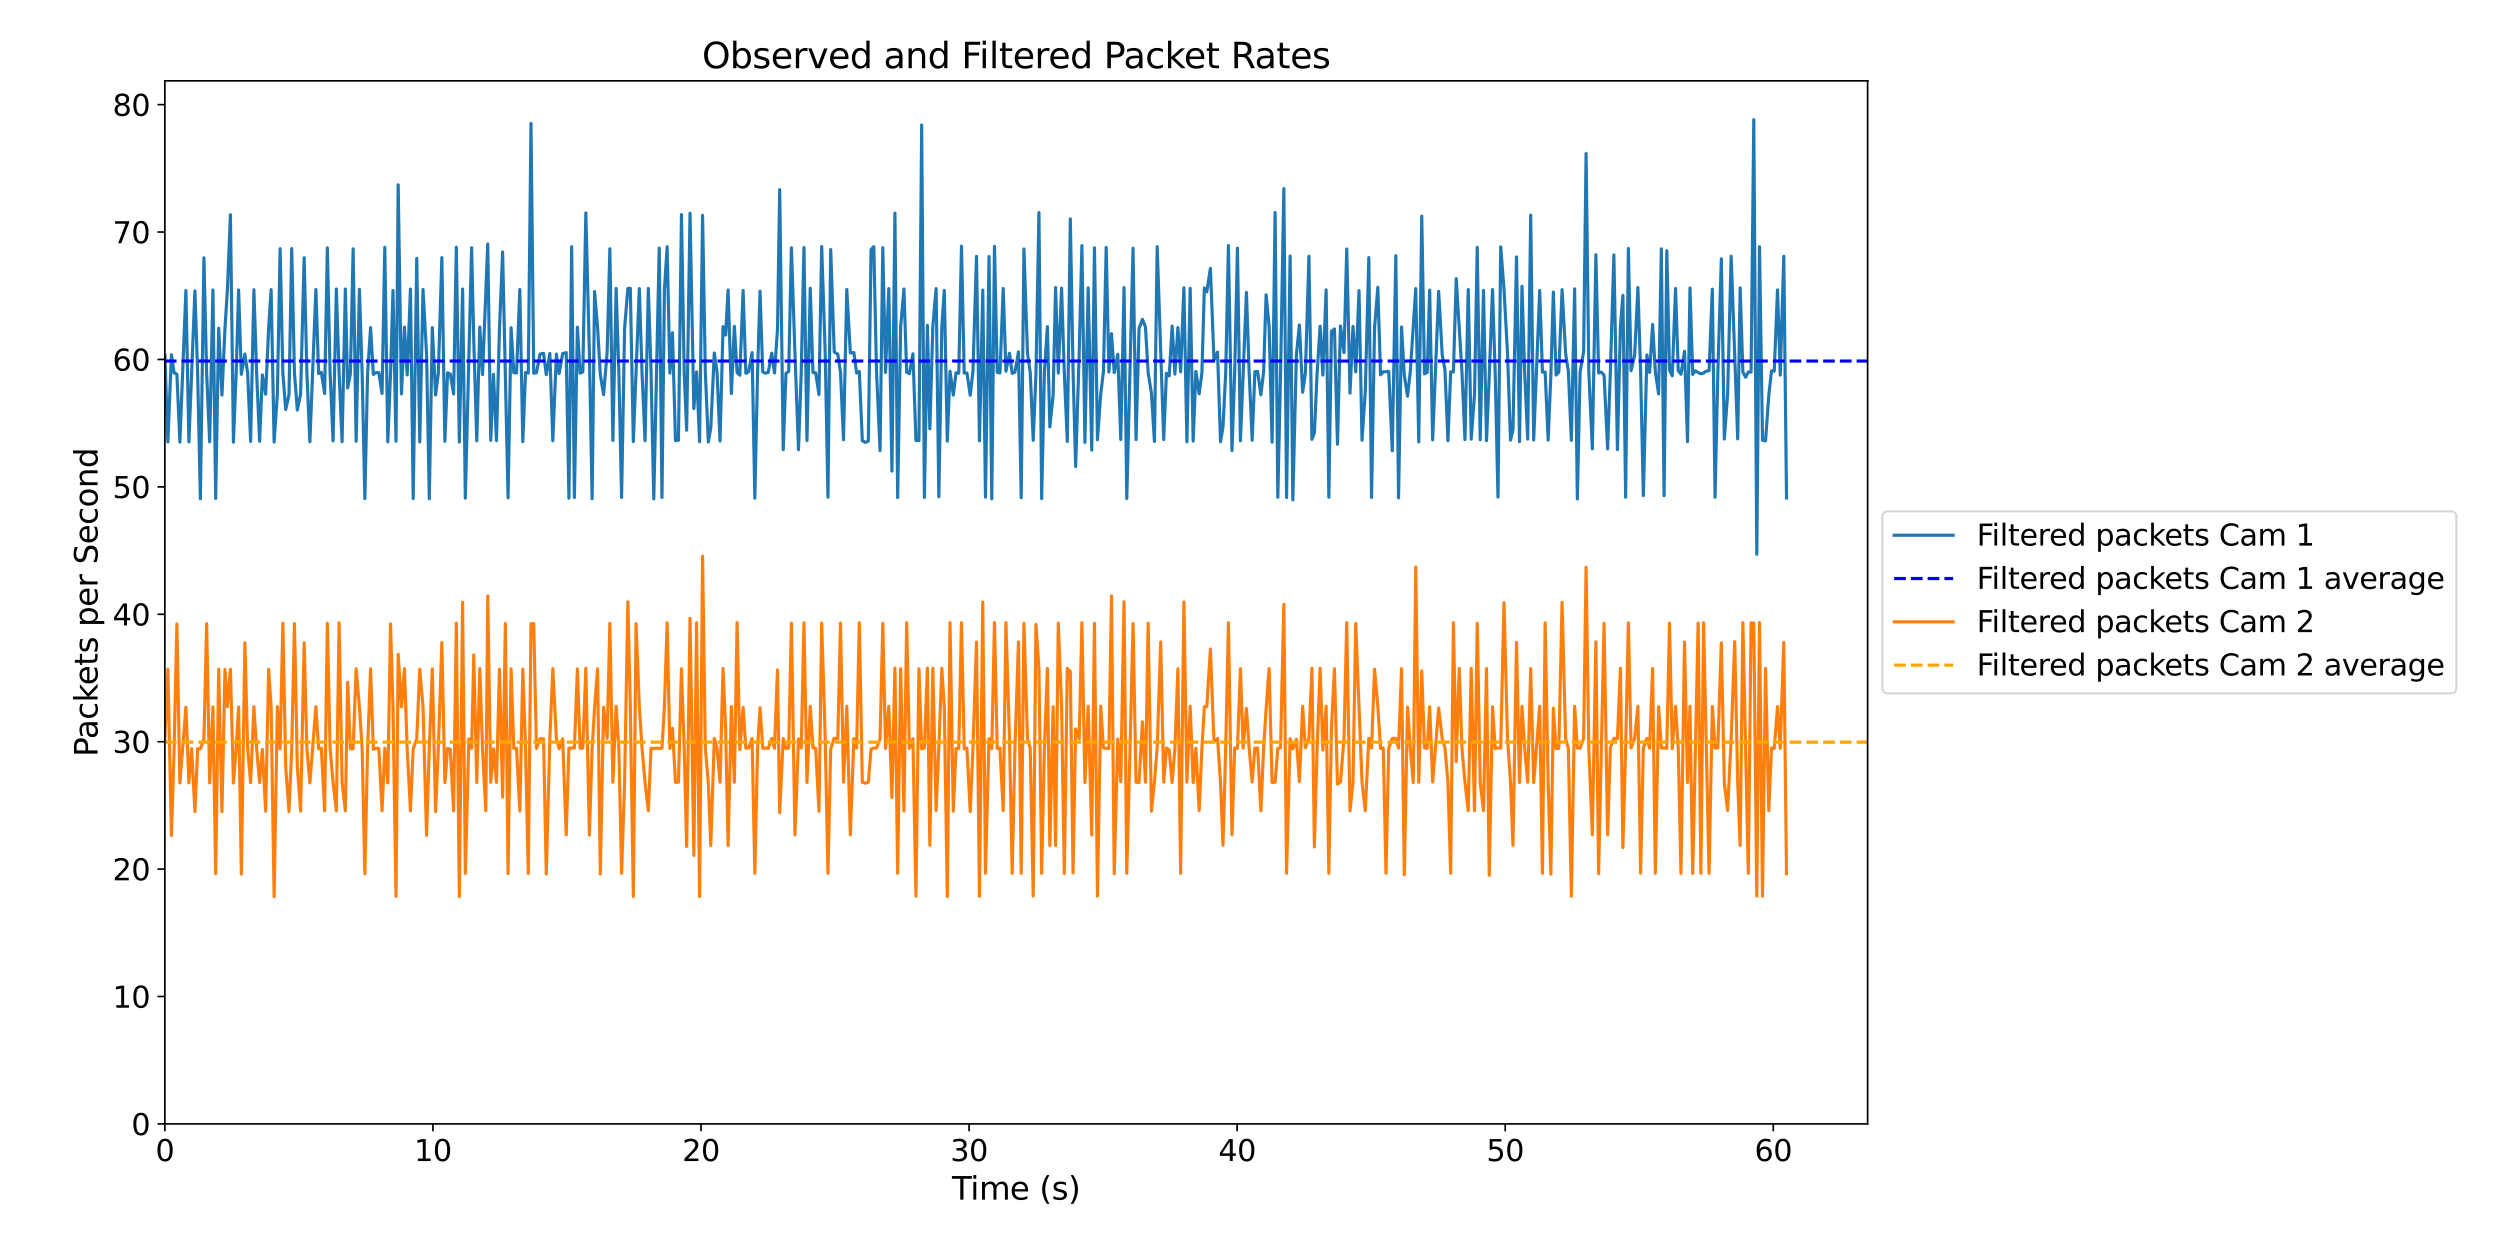 <?xml version="1.0" encoding="utf-8" standalone="no"?>
<!DOCTYPE svg PUBLIC "-//W3C//DTD SVG 1.1//EN"
  "http://www.w3.org/Graphics/SVG/1.1/DTD/svg11.dtd">
<svg xmlns:xlink="http://www.w3.org/1999/xlink" width="1186.56pt" height="588.24pt" viewBox="0 0 1186.56 588.24" xmlns="http://www.w3.org/2000/svg" version="1.1">
 <defs>
  <style type="text/css">*{stroke-linejoin: round; stroke-linecap: butt}</style>
 </defs>
 <g id="figure_1">
  <g id="patch_1">
   <path d="M 0 588.24 
L 1186.56 588.24 
L 1186.56 0 
L 0 0 
z
" style="fill: #ffffff"/>
  </g>
  <g id="axes_1">
   <g id="patch_2">
    <path d="M 78.247 533.436 
L 886.41 533.436 
L 886.41 38.366 
L 78.247 38.366 
z
" style="fill: #ffffff"/>
   </g>
   <g id="matplotlib.axis_1">
    <g id="xtick_1">
     <g id="line2d_1">
      <defs>
       <path id="mafca19ccbc" d="M 0 0 
L 0 3.5 
" style="stroke: #000000; stroke-width: 0.8"/>
      </defs>
      <g>
       <use xlink:href="#mafca19ccbc" x="78.247" y="533.436" style="stroke: #000000; stroke-width: 0.8"/>
      </g>
     </g>
     <g id="text_1">
      <!-- 0 -->
      <g transform="translate(73.793 551.073) scale(0.14 -0.14)">
       <defs>
        <path id="DejaVuSans-30" d="M 2034 4250 
Q 1547 4250 1301 3770 
Q 1056 3291 1056 2328 
Q 1056 1369 1301 889 
Q 1547 409 2034 409 
Q 2525 409 2770 889 
Q 3016 1369 3016 2328 
Q 3016 3291 2770 3770 
Q 2525 4250 2034 4250 
z
M 2034 4750 
Q 2819 4750 3233 4129 
Q 3647 3509 3647 2328 
Q 3647 1150 3233 529 
Q 2819 -91 2034 -91 
Q 1250 -91 836 529 
Q 422 1150 422 2328 
Q 422 3509 836 4129 
Q 1250 4750 2034 4750 
z
" transform="scale(0.016)"/>
       </defs>
       <use xlink:href="#DejaVuSans-30"/>
      </g>
     </g>
    </g>
    <g id="xtick_2">
     <g id="line2d_2">
      <g>
       <use xlink:href="#mafca19ccbc" x="205.479" y="533.436" style="stroke: #000000; stroke-width: 0.8"/>
      </g>
     </g>
     <g id="text_2">
      <!-- 10 -->
      <g transform="translate(196.572 551.073) scale(0.14 -0.14)">
       <defs>
        <path id="DejaVuSans-31" d="M 794 531 
L 1825 531 
L 1825 4091 
L 703 3866 
L 703 4441 
L 1819 4666 
L 2450 4666 
L 2450 531 
L 3481 531 
L 3481 0 
L 794 0 
L 794 531 
z
" transform="scale(0.016)"/>
       </defs>
       <use xlink:href="#DejaVuSans-31"/>
       <use xlink:href="#DejaVuSans-30" x="63.623"/>
      </g>
     </g>
    </g>
    <g id="xtick_3">
     <g id="line2d_3">
      <g>
       <use xlink:href="#mafca19ccbc" x="332.712" y="533.436" style="stroke: #000000; stroke-width: 0.8"/>
      </g>
     </g>
     <g id="text_3">
      <!-- 20 -->
      <g transform="translate(323.804 551.073) scale(0.14 -0.14)">
       <defs>
        <path id="DejaVuSans-32" d="M 1228 531 
L 3431 531 
L 3431 0 
L 469 0 
L 469 531 
Q 828 903 1448 1529 
Q 2069 2156 2228 2338 
Q 2531 2678 2651 2914 
Q 2772 3150 2772 3378 
Q 2772 3750 2511 3984 
Q 2250 4219 1831 4219 
Q 1534 4219 1204 4116 
Q 875 4013 500 3803 
L 500 4441 
Q 881 4594 1212 4672 
Q 1544 4750 1819 4750 
Q 2544 4750 2975 4387 
Q 3406 4025 3406 3419 
Q 3406 3131 3298 2873 
Q 3191 2616 2906 2266 
Q 2828 2175 2409 1742 
Q 1991 1309 1228 531 
z
" transform="scale(0.016)"/>
       </defs>
       <use xlink:href="#DejaVuSans-32"/>
       <use xlink:href="#DejaVuSans-30" x="63.623"/>
      </g>
     </g>
    </g>
    <g id="xtick_4">
     <g id="line2d_4">
      <g>
       <use xlink:href="#mafca19ccbc" x="459.944" y="533.436" style="stroke: #000000; stroke-width: 0.8"/>
      </g>
     </g>
     <g id="text_4">
      <!-- 30 -->
      <g transform="translate(451.036 551.073) scale(0.14 -0.14)">
       <defs>
        <path id="DejaVuSans-33" d="M 2597 2516 
Q 3050 2419 3304 2112 
Q 3559 1806 3559 1356 
Q 3559 666 3084 287 
Q 2609 -91 1734 -91 
Q 1441 -91 1130 -33 
Q 819 25 488 141 
L 488 750 
Q 750 597 1062 519 
Q 1375 441 1716 441 
Q 2309 441 2620 675 
Q 2931 909 2931 1356 
Q 2931 1769 2642 2001 
Q 2353 2234 1838 2234 
L 1294 2234 
L 1294 2753 
L 1863 2753 
Q 2328 2753 2575 2939 
Q 2822 3125 2822 3475 
Q 2822 3834 2567 4026 
Q 2313 4219 1838 4219 
Q 1578 4219 1281 4162 
Q 984 4106 628 3988 
L 628 4550 
Q 988 4650 1302 4700 
Q 1616 4750 1894 4750 
Q 2613 4750 3031 4423 
Q 3450 4097 3450 3541 
Q 3450 3153 3228 2886 
Q 3006 2619 2597 2516 
z
" transform="scale(0.016)"/>
       </defs>
       <use xlink:href="#DejaVuSans-33"/>
       <use xlink:href="#DejaVuSans-30" x="63.623"/>
      </g>
     </g>
    </g>
    <g id="xtick_5">
     <g id="line2d_5">
      <g>
       <use xlink:href="#mafca19ccbc" x="587.176" y="533.436" style="stroke: #000000; stroke-width: 0.8"/>
      </g>
     </g>
     <g id="text_5">
      <!-- 40 -->
      <g transform="translate(578.269 551.073) scale(0.14 -0.14)">
       <defs>
        <path id="DejaVuSans-34" d="M 2419 4116 
L 825 1625 
L 2419 1625 
L 2419 4116 
z
M 2253 4666 
L 3047 4666 
L 3047 1625 
L 3713 1625 
L 3713 1100 
L 3047 1100 
L 3047 0 
L 2419 0 
L 2419 1100 
L 313 1100 
L 313 1709 
L 2253 4666 
z
" transform="scale(0.016)"/>
       </defs>
       <use xlink:href="#DejaVuSans-34"/>
       <use xlink:href="#DejaVuSans-30" x="63.623"/>
      </g>
     </g>
    </g>
    <g id="xtick_6">
     <g id="line2d_6">
      <g>
       <use xlink:href="#mafca19ccbc" x="714.408" y="533.436" style="stroke: #000000; stroke-width: 0.8"/>
      </g>
     </g>
     <g id="text_6">
      <!-- 50 -->
      <g transform="translate(705.501 551.073) scale(0.14 -0.14)">
       <defs>
        <path id="DejaVuSans-35" d="M 691 4666 
L 3169 4666 
L 3169 4134 
L 1269 4134 
L 1269 2991 
Q 1406 3038 1543 3061 
Q 1681 3084 1819 3084 
Q 2600 3084 3056 2656 
Q 3513 2228 3513 1497 
Q 3513 744 3044 326 
Q 2575 -91 1722 -91 
Q 1428 -91 1123 -41 
Q 819 9 494 109 
L 494 744 
Q 775 591 1075 516 
Q 1375 441 1709 441 
Q 2250 441 2565 725 
Q 2881 1009 2881 1497 
Q 2881 1984 2565 2268 
Q 2250 2553 1709 2553 
Q 1456 2553 1204 2497 
Q 953 2441 691 2322 
L 691 4666 
z
" transform="scale(0.016)"/>
       </defs>
       <use xlink:href="#DejaVuSans-35"/>
       <use xlink:href="#DejaVuSans-30" x="63.623"/>
      </g>
     </g>
    </g>
    <g id="xtick_7">
     <g id="line2d_7">
      <g>
       <use xlink:href="#mafca19ccbc" x="841.641" y="533.436" style="stroke: #000000; stroke-width: 0.8"/>
      </g>
     </g>
     <g id="text_7">
      <!-- 60 -->
      <g transform="translate(832.733 551.073) scale(0.14 -0.14)">
       <defs>
        <path id="DejaVuSans-36" d="M 2113 2584 
Q 1688 2584 1439 2293 
Q 1191 2003 1191 1497 
Q 1191 994 1439 701 
Q 1688 409 2113 409 
Q 2538 409 2786 701 
Q 3034 994 3034 1497 
Q 3034 2003 2786 2293 
Q 2538 2584 2113 2584 
z
M 3366 4563 
L 3366 3988 
Q 3128 4100 2886 4159 
Q 2644 4219 2406 4219 
Q 1781 4219 1451 3797 
Q 1122 3375 1075 2522 
Q 1259 2794 1537 2939 
Q 1816 3084 2150 3084 
Q 2853 3084 3261 2657 
Q 3669 2231 3669 1497 
Q 3669 778 3244 343 
Q 2819 -91 2113 -91 
Q 1303 -91 875 529 
Q 447 1150 447 2328 
Q 447 3434 972 4092 
Q 1497 4750 2381 4750 
Q 2619 4750 2861 4703 
Q 3103 4656 3366 4563 
z
" transform="scale(0.016)"/>
       </defs>
       <use xlink:href="#DejaVuSans-36"/>
       <use xlink:href="#DejaVuSans-30" x="63.623"/>
      </g>
     </g>
    </g>
    <g id="text_8">
     <!-- Time (s) -->
     <g transform="translate(451.835 569.383) scale(0.15 -0.15)">
      <defs>
       <path id="DejaVuSans-54" d="M -19 4666 
L 3928 4666 
L 3928 4134 
L 2272 4134 
L 2272 0 
L 1638 0 
L 1638 4134 
L -19 4134 
L -19 4666 
z
" transform="scale(0.016)"/>
       <path id="DejaVuSans-69" d="M 603 3500 
L 1178 3500 
L 1178 0 
L 603 0 
L 603 3500 
z
M 603 4863 
L 1178 4863 
L 1178 4134 
L 603 4134 
L 603 4863 
z
" transform="scale(0.016)"/>
       <path id="DejaVuSans-6d" d="M 3328 2828 
Q 3544 3216 3844 3400 
Q 4144 3584 4550 3584 
Q 5097 3584 5394 3201 
Q 5691 2819 5691 2113 
L 5691 0 
L 5113 0 
L 5113 2094 
Q 5113 2597 4934 2840 
Q 4756 3084 4391 3084 
Q 3944 3084 3684 2787 
Q 3425 2491 3425 1978 
L 3425 0 
L 2847 0 
L 2847 2094 
Q 2847 2600 2669 2842 
Q 2491 3084 2119 3084 
Q 1678 3084 1418 2786 
Q 1159 2488 1159 1978 
L 1159 0 
L 581 0 
L 581 3500 
L 1159 3500 
L 1159 2956 
Q 1356 3278 1631 3431 
Q 1906 3584 2284 3584 
Q 2666 3584 2933 3390 
Q 3200 3197 3328 2828 
z
" transform="scale(0.016)"/>
       <path id="DejaVuSans-65" d="M 3597 1894 
L 3597 1613 
L 953 1613 
Q 991 1019 1311 708 
Q 1631 397 2203 397 
Q 2534 397 2845 478 
Q 3156 559 3463 722 
L 3463 178 
Q 3153 47 2828 -22 
Q 2503 -91 2169 -91 
Q 1331 -91 842 396 
Q 353 884 353 1716 
Q 353 2575 817 3079 
Q 1281 3584 2069 3584 
Q 2775 3584 3186 3129 
Q 3597 2675 3597 1894 
z
M 3022 2063 
Q 3016 2534 2758 2815 
Q 2500 3097 2075 3097 
Q 1594 3097 1305 2825 
Q 1016 2553 972 2059 
L 3022 2063 
z
" transform="scale(0.016)"/>
       <path id="DejaVuSans-20" transform="scale(0.016)"/>
       <path id="DejaVuSans-28" d="M 1984 4856 
Q 1566 4138 1362 3434 
Q 1159 2731 1159 2009 
Q 1159 1288 1364 580 
Q 1569 -128 1984 -844 
L 1484 -844 
Q 1016 -109 783 600 
Q 550 1309 550 2009 
Q 550 2706 781 3412 
Q 1013 4119 1484 4856 
L 1984 4856 
z
" transform="scale(0.016)"/>
       <path id="DejaVuSans-73" d="M 2834 3397 
L 2834 2853 
Q 2591 2978 2328 3040 
Q 2066 3103 1784 3103 
Q 1356 3103 1142 2972 
Q 928 2841 928 2578 
Q 928 2378 1081 2264 
Q 1234 2150 1697 2047 
L 1894 2003 
Q 2506 1872 2764 1633 
Q 3022 1394 3022 966 
Q 3022 478 2636 193 
Q 2250 -91 1575 -91 
Q 1294 -91 989 -36 
Q 684 19 347 128 
L 347 722 
Q 666 556 975 473 
Q 1284 391 1588 391 
Q 1994 391 2212 530 
Q 2431 669 2431 922 
Q 2431 1156 2273 1281 
Q 2116 1406 1581 1522 
L 1381 1569 
Q 847 1681 609 1914 
Q 372 2147 372 2553 
Q 372 3047 722 3315 
Q 1072 3584 1716 3584 
Q 2034 3584 2315 3537 
Q 2597 3491 2834 3397 
z
" transform="scale(0.016)"/>
       <path id="DejaVuSans-29" d="M 513 4856 
L 1013 4856 
Q 1481 4119 1714 3412 
Q 1947 2706 1947 2009 
Q 1947 1309 1714 600 
Q 1481 -109 1013 -844 
L 513 -844 
Q 928 -128 1133 580 
Q 1338 1288 1338 2009 
Q 1338 2731 1133 3434 
Q 928 4138 513 4856 
z
" transform="scale(0.016)"/>
      </defs>
      <use xlink:href="#DejaVuSans-54"/>
      <use xlink:href="#DejaVuSans-69" x="57.959"/>
      <use xlink:href="#DejaVuSans-6d" x="85.742"/>
      <use xlink:href="#DejaVuSans-65" x="183.154"/>
      <use xlink:href="#DejaVuSans-20" x="244.678"/>
      <use xlink:href="#DejaVuSans-28" x="276.465"/>
      <use xlink:href="#DejaVuSans-73" x="315.479"/>
      <use xlink:href="#DejaVuSans-29" x="367.578"/>
     </g>
    </g>
   </g>
   <g id="matplotlib.axis_2">
    <g id="ytick_1">
     <g id="line2d_8">
      <defs>
       <path id="md6368b6ed3" d="M 0 0 
L -3.5 0 
" style="stroke: #000000; stroke-width: 0.8"/>
      </defs>
      <g>
       <use xlink:href="#md6368b6ed3" x="78.247" y="533.436" style="stroke: #000000; stroke-width: 0.8"/>
      </g>
     </g>
     <g id="text_9">
      <!-- 0 -->
      <g transform="translate(62.34 538.755) scale(0.14 -0.14)">
       <use xlink:href="#DejaVuSans-30"/>
      </g>
     </g>
    </g>
    <g id="ytick_2">
     <g id="line2d_9">
      <g>
       <use xlink:href="#md6368b6ed3" x="78.247" y="472.964" style="stroke: #000000; stroke-width: 0.8"/>
      </g>
     </g>
     <g id="text_10">
      <!-- 10 -->
      <g transform="translate(53.432 478.283) scale(0.14 -0.14)">
       <use xlink:href="#DejaVuSans-31"/>
       <use xlink:href="#DejaVuSans-30" x="63.623"/>
      </g>
     </g>
    </g>
    <g id="ytick_3">
     <g id="line2d_10">
      <g>
       <use xlink:href="#md6368b6ed3" x="78.247" y="412.493" style="stroke: #000000; stroke-width: 0.8"/>
      </g>
     </g>
     <g id="text_11">
      <!-- 20 -->
      <g transform="translate(53.432 417.812) scale(0.14 -0.14)">
       <use xlink:href="#DejaVuSans-32"/>
       <use xlink:href="#DejaVuSans-30" x="63.623"/>
      </g>
     </g>
    </g>
    <g id="ytick_4">
     <g id="line2d_11">
      <g>
       <use xlink:href="#md6368b6ed3" x="78.247" y="352.021" style="stroke: #000000; stroke-width: 0.8"/>
      </g>
     </g>
     <g id="text_12">
      <!-- 30 -->
      <g transform="translate(53.432 357.34) scale(0.14 -0.14)">
       <use xlink:href="#DejaVuSans-33"/>
       <use xlink:href="#DejaVuSans-30" x="63.623"/>
      </g>
     </g>
    </g>
    <g id="ytick_5">
     <g id="line2d_12">
      <g>
       <use xlink:href="#md6368b6ed3" x="78.247" y="291.55" style="stroke: #000000; stroke-width: 0.8"/>
      </g>
     </g>
     <g id="text_13">
      <!-- 40 -->
      <g transform="translate(53.432 296.869) scale(0.14 -0.14)">
       <use xlink:href="#DejaVuSans-34"/>
       <use xlink:href="#DejaVuSans-30" x="63.623"/>
      </g>
     </g>
    </g>
    <g id="ytick_6">
     <g id="line2d_13">
      <g>
       <use xlink:href="#md6368b6ed3" x="78.247" y="231.078" style="stroke: #000000; stroke-width: 0.8"/>
      </g>
     </g>
     <g id="text_14">
      <!-- 50 -->
      <g transform="translate(53.432 236.397) scale(0.14 -0.14)">
       <use xlink:href="#DejaVuSans-35"/>
       <use xlink:href="#DejaVuSans-30" x="63.623"/>
      </g>
     </g>
    </g>
    <g id="ytick_7">
     <g id="line2d_14">
      <g>
       <use xlink:href="#md6368b6ed3" x="78.247" y="170.607" style="stroke: #000000; stroke-width: 0.8"/>
      </g>
     </g>
     <g id="text_15">
      <!-- 60 -->
      <g transform="translate(53.432 175.926) scale(0.14 -0.14)">
       <use xlink:href="#DejaVuSans-36"/>
       <use xlink:href="#DejaVuSans-30" x="63.623"/>
      </g>
     </g>
    </g>
    <g id="ytick_8">
     <g id="line2d_15">
      <g>
       <use xlink:href="#md6368b6ed3" x="78.247" y="110.135" style="stroke: #000000; stroke-width: 0.8"/>
      </g>
     </g>
     <g id="text_16">
      <!-- 70 -->
      <g transform="translate(53.432 115.454) scale(0.14 -0.14)">
       <defs>
        <path id="DejaVuSans-37" d="M 525 4666 
L 3525 4666 
L 3525 4397 
L 1831 0 
L 1172 0 
L 2766 4134 
L 525 4134 
L 525 4666 
z
" transform="scale(0.016)"/>
       </defs>
       <use xlink:href="#DejaVuSans-37"/>
       <use xlink:href="#DejaVuSans-30" x="63.623"/>
      </g>
     </g>
    </g>
    <g id="ytick_9">
     <g id="line2d_16">
      <g>
       <use xlink:href="#md6368b6ed3" x="78.247" y="49.664" style="stroke: #000000; stroke-width: 0.8"/>
      </g>
     </g>
     <g id="text_17">
      <!-- 80 -->
      <g transform="translate(53.432 54.983) scale(0.14 -0.14)">
       <defs>
        <path id="DejaVuSans-38" d="M 2034 2216 
Q 1584 2216 1326 1975 
Q 1069 1734 1069 1313 
Q 1069 891 1326 650 
Q 1584 409 2034 409 
Q 2484 409 2743 651 
Q 3003 894 3003 1313 
Q 3003 1734 2745 1975 
Q 2488 2216 2034 2216 
z
M 1403 2484 
Q 997 2584 770 2862 
Q 544 3141 544 3541 
Q 544 4100 942 4425 
Q 1341 4750 2034 4750 
Q 2731 4750 3128 4425 
Q 3525 4100 3525 3541 
Q 3525 3141 3298 2862 
Q 3072 2584 2669 2484 
Q 3125 2378 3379 2068 
Q 3634 1759 3634 1313 
Q 3634 634 3220 271 
Q 2806 -91 2034 -91 
Q 1263 -91 848 271 
Q 434 634 434 1313 
Q 434 1759 690 2068 
Q 947 2378 1403 2484 
z
M 1172 3481 
Q 1172 3119 1398 2916 
Q 1625 2713 2034 2713 
Q 2441 2713 2670 2916 
Q 2900 3119 2900 3481 
Q 2900 3844 2670 4047 
Q 2441 4250 2034 4250 
Q 1625 4250 1398 4047 
Q 1172 3844 1172 3481 
z
" transform="scale(0.016)"/>
       </defs>
       <use xlink:href="#DejaVuSans-38"/>
       <use xlink:href="#DejaVuSans-30" x="63.623"/>
      </g>
     </g>
    </g>
    <g id="text_18">
     <!-- Packets per Second -->
     <g transform="translate(46.313 359.169) rotate(-90) scale(0.15 -0.15)">
      <defs>
       <path id="DejaVuSans-50" d="M 1259 4147 
L 1259 2394 
L 2053 2394 
Q 2494 2394 2734 2622 
Q 2975 2850 2975 3272 
Q 2975 3691 2734 3919 
Q 2494 4147 2053 4147 
L 1259 4147 
z
M 628 4666 
L 2053 4666 
Q 2838 4666 3239 4311 
Q 3641 3956 3641 3272 
Q 3641 2581 3239 2228 
Q 2838 1875 2053 1875 
L 1259 1875 
L 1259 0 
L 628 0 
L 628 4666 
z
" transform="scale(0.016)"/>
       <path id="DejaVuSans-61" d="M 2194 1759 
Q 1497 1759 1228 1600 
Q 959 1441 959 1056 
Q 959 750 1161 570 
Q 1363 391 1709 391 
Q 2188 391 2477 730 
Q 2766 1069 2766 1631 
L 2766 1759 
L 2194 1759 
z
M 3341 1997 
L 3341 0 
L 2766 0 
L 2766 531 
Q 2569 213 2275 61 
Q 1981 -91 1556 -91 
Q 1019 -91 701 211 
Q 384 513 384 1019 
Q 384 1609 779 1909 
Q 1175 2209 1959 2209 
L 2766 2209 
L 2766 2266 
Q 2766 2663 2505 2880 
Q 2244 3097 1772 3097 
Q 1472 3097 1187 3025 
Q 903 2953 641 2809 
L 641 3341 
Q 956 3463 1253 3523 
Q 1550 3584 1831 3584 
Q 2591 3584 2966 3190 
Q 3341 2797 3341 1997 
z
" transform="scale(0.016)"/>
       <path id="DejaVuSans-63" d="M 3122 3366 
L 3122 2828 
Q 2878 2963 2633 3030 
Q 2388 3097 2138 3097 
Q 1578 3097 1268 2742 
Q 959 2388 959 1747 
Q 959 1106 1268 751 
Q 1578 397 2138 397 
Q 2388 397 2633 464 
Q 2878 531 3122 666 
L 3122 134 
Q 2881 22 2623 -34 
Q 2366 -91 2075 -91 
Q 1284 -91 818 406 
Q 353 903 353 1747 
Q 353 2603 823 3093 
Q 1294 3584 2113 3584 
Q 2378 3584 2631 3529 
Q 2884 3475 3122 3366 
z
" transform="scale(0.016)"/>
       <path id="DejaVuSans-6b" d="M 581 4863 
L 1159 4863 
L 1159 1991 
L 2875 3500 
L 3609 3500 
L 1753 1863 
L 3688 0 
L 2938 0 
L 1159 1709 
L 1159 0 
L 581 0 
L 581 4863 
z
" transform="scale(0.016)"/>
       <path id="DejaVuSans-74" d="M 1172 4494 
L 1172 3500 
L 2356 3500 
L 2356 3053 
L 1172 3053 
L 1172 1153 
Q 1172 725 1289 603 
Q 1406 481 1766 481 
L 2356 481 
L 2356 0 
L 1766 0 
Q 1100 0 847 248 
Q 594 497 594 1153 
L 594 3053 
L 172 3053 
L 172 3500 
L 594 3500 
L 594 4494 
L 1172 4494 
z
" transform="scale(0.016)"/>
       <path id="DejaVuSans-70" d="M 1159 525 
L 1159 -1331 
L 581 -1331 
L 581 3500 
L 1159 3500 
L 1159 2969 
Q 1341 3281 1617 3432 
Q 1894 3584 2278 3584 
Q 2916 3584 3314 3078 
Q 3713 2572 3713 1747 
Q 3713 922 3314 415 
Q 2916 -91 2278 -91 
Q 1894 -91 1617 61 
Q 1341 213 1159 525 
z
M 3116 1747 
Q 3116 2381 2855 2742 
Q 2594 3103 2138 3103 
Q 1681 3103 1420 2742 
Q 1159 2381 1159 1747 
Q 1159 1113 1420 752 
Q 1681 391 2138 391 
Q 2594 391 2855 752 
Q 3116 1113 3116 1747 
z
" transform="scale(0.016)"/>
       <path id="DejaVuSans-72" d="M 2631 2963 
Q 2534 3019 2420 3045 
Q 2306 3072 2169 3072 
Q 1681 3072 1420 2755 
Q 1159 2438 1159 1844 
L 1159 0 
L 581 0 
L 581 3500 
L 1159 3500 
L 1159 2956 
Q 1341 3275 1631 3429 
Q 1922 3584 2338 3584 
Q 2397 3584 2469 3576 
Q 2541 3569 2628 3553 
L 2631 2963 
z
" transform="scale(0.016)"/>
       <path id="DejaVuSans-53" d="M 3425 4513 
L 3425 3897 
Q 3066 4069 2747 4153 
Q 2428 4238 2131 4238 
Q 1616 4238 1336 4038 
Q 1056 3838 1056 3469 
Q 1056 3159 1242 3001 
Q 1428 2844 1947 2747 
L 2328 2669 
Q 3034 2534 3370 2195 
Q 3706 1856 3706 1288 
Q 3706 609 3251 259 
Q 2797 -91 1919 -91 
Q 1588 -91 1214 -16 
Q 841 59 441 206 
L 441 856 
Q 825 641 1194 531 
Q 1563 422 1919 422 
Q 2459 422 2753 634 
Q 3047 847 3047 1241 
Q 3047 1584 2836 1778 
Q 2625 1972 2144 2069 
L 1759 2144 
Q 1053 2284 737 2584 
Q 422 2884 422 3419 
Q 422 4038 858 4394 
Q 1294 4750 2059 4750 
Q 2388 4750 2728 4690 
Q 3069 4631 3425 4513 
z
" transform="scale(0.016)"/>
       <path id="DejaVuSans-6f" d="M 1959 3097 
Q 1497 3097 1228 2736 
Q 959 2375 959 1747 
Q 959 1119 1226 758 
Q 1494 397 1959 397 
Q 2419 397 2687 759 
Q 2956 1122 2956 1747 
Q 2956 2369 2687 2733 
Q 2419 3097 1959 3097 
z
M 1959 3584 
Q 2709 3584 3137 3096 
Q 3566 2609 3566 1747 
Q 3566 888 3137 398 
Q 2709 -91 1959 -91 
Q 1206 -91 779 398 
Q 353 888 353 1747 
Q 353 2609 779 3096 
Q 1206 3584 1959 3584 
z
" transform="scale(0.016)"/>
       <path id="DejaVuSans-6e" d="M 3513 2113 
L 3513 0 
L 2938 0 
L 2938 2094 
Q 2938 2591 2744 2837 
Q 2550 3084 2163 3084 
Q 1697 3084 1428 2787 
Q 1159 2491 1159 1978 
L 1159 0 
L 581 0 
L 581 3500 
L 1159 3500 
L 1159 2956 
Q 1366 3272 1645 3428 
Q 1925 3584 2291 3584 
Q 2894 3584 3203 3211 
Q 3513 2838 3513 2113 
z
" transform="scale(0.016)"/>
       <path id="DejaVuSans-64" d="M 2906 2969 
L 2906 4863 
L 3481 4863 
L 3481 0 
L 2906 0 
L 2906 525 
Q 2725 213 2448 61 
Q 2172 -91 1784 -91 
Q 1150 -91 751 415 
Q 353 922 353 1747 
Q 353 2572 751 3078 
Q 1150 3584 1784 3584 
Q 2172 3584 2448 3432 
Q 2725 3281 2906 2969 
z
M 947 1747 
Q 947 1113 1208 752 
Q 1469 391 1925 391 
Q 2381 391 2643 752 
Q 2906 1113 2906 1747 
Q 2906 2381 2643 2742 
Q 2381 3103 1925 3103 
Q 1469 3103 1208 2742 
Q 947 2381 947 1747 
z
" transform="scale(0.016)"/>
      </defs>
      <use xlink:href="#DejaVuSans-50"/>
      <use xlink:href="#DejaVuSans-61" x="55.803"/>
      <use xlink:href="#DejaVuSans-63" x="117.082"/>
      <use xlink:href="#DejaVuSans-6b" x="172.062"/>
      <use xlink:href="#DejaVuSans-65" x="226.348"/>
      <use xlink:href="#DejaVuSans-74" x="287.871"/>
      <use xlink:href="#DejaVuSans-73" x="327.08"/>
      <use xlink:href="#DejaVuSans-20" x="379.18"/>
      <use xlink:href="#DejaVuSans-70" x="410.967"/>
      <use xlink:href="#DejaVuSans-65" x="474.443"/>
      <use xlink:href="#DejaVuSans-72" x="535.967"/>
      <use xlink:href="#DejaVuSans-20" x="577.08"/>
      <use xlink:href="#DejaVuSans-53" x="608.867"/>
      <use xlink:href="#DejaVuSans-65" x="672.344"/>
      <use xlink:href="#DejaVuSans-63" x="733.867"/>
      <use xlink:href="#DejaVuSans-6f" x="788.848"/>
      <use xlink:href="#DejaVuSans-6e" x="850.029"/>
      <use xlink:href="#DejaVuSans-64" x="913.408"/>
     </g>
    </g>
   </g>
   <g id="line2d_17">
    <path d="M 78.247 168.411 
L 79.673 209.726 
L 81.359 168.363 
L 82.654 177.015 
L 83.952 177.571 
L 85.378 209.831 
L 88.23 137.908 
L 89.656 209.7 
L 92.509 138.075 
L 93.805 177.25 
L 95.101 236.735 
L 96.786 122.373 
L 98.082 177.294 
L 99.508 209.715 
L 101.063 137.614 
L 102.359 236.55 
L 103.785 155.824 
L 105.342 187.516 
L 106.769 156.008 
L 107.935 137.426 
L 109.361 101.916 
L 110.788 209.851 
L 112.083 177.13 
L 113.25 137.615 
L 114.547 177.657 
L 116.232 168.023 
L 117.527 177.042 
L 118.952 209.494 
L 120.507 137.529 
L 121.802 177.009 
L 123.227 209.446 
L 124.525 177.952 
L 126.081 187.12 
L 127.507 155.834 
L 128.673 137.474 
L 130.099 209.821 
L 131.653 186.827 
L 132.949 118.02 
L 134.245 177.037 
L 135.606 194.354 
L 137.163 187.423 
L 138.459 117.968 
L 139.755 177.202 
L 141.117 194.634 
L 142.672 187.065 
L 144.357 122.329 
L 145.652 177.082 
L 147.078 209.681 
L 149.927 137.413 
L 151.224 177.334 
L 152.518 176.698 
L 154.071 186.764 
L 155.367 117.633 
L 156.661 176.754 
L 158.085 209.267 
L 159.638 137.155 
L 160.932 176.632 
L 162.358 209.644 
L 163.911 137.171 
L 165.012 184.141 
L 166.309 177.355 
L 167.605 118.096 
L 169.03 209.422 
L 170.584 137.312 
L 171.879 176.941 
L 173.175 236.651 
L 174.47 177.009 
L 175.895 155.519 
L 177.193 177.712 
L 178.488 176.858 
L 179.782 176.856 
L 181.336 186.746 
L 182.63 117.404 
L 184.056 209.702 
L 185.353 177.459 
L 186.52 137.894 
L 187.945 209.399 
L 188.981 87.746 
L 190.535 186.944 
L 191.959 155.287 
L 193.258 177.932 
L 194.811 137.2 
L 196.107 236.625 
L 197.793 122.644 
L 199.219 209.752 
L 200.773 137.401 
L 202.458 168.093 
L 203.755 236.709 
L 205.18 155.491 
L 206.736 187.478 
L 208.033 177.258 
L 209.717 122.266 
L 211.142 209.463 
L 212.436 176.929 
L 213.734 177.618 
L 215.288 186.957 
L 216.583 117.349 
L 218.009 209.816 
L 219.562 137.175 
L 220.858 236.426 
L 223.837 117.563 
L 224.873 162.37 
L 226.297 209.226 
L 227.721 155.24 
L 229.019 177.761 
L 231.494 115.812 
L 232.917 209.014 
L 234.214 177.694 
L 235.638 209.125 
L 237.064 155.943 
L 238.552 119.605 
L 241.143 236.286 
L 242.568 155.558 
L 243.863 176.887 
L 245.158 177.019 
L 246.712 137.413 
L 248.138 209.611 
L 249.432 176.807 
L 250.728 177.106 
L 252.024 58.598 
L 253.32 177.14 
L 254.614 176.895 
L 256.299 168.052 
L 257.982 167.709 
L 259.28 177.826 
L 260.963 167.727 
L 262.387 209.155 
L 264.071 168.053 
L 265.368 177.326 
L 267.051 167.8 
L 268.732 167.374 
L 270.028 236.453 
L 271.321 117.088 
L 272.615 236.117 
L 274.04 155.3 
L 275.335 177.124 
L 276.628 176.514 
L 278.052 101.054 
L 279.735 167.708 
L 281.032 236.739 
L 282.2 138.381 
L 283.625 155.443 
L 284.923 177.732 
L 286.479 187.295 
L 288.16 167.41 
L 289.457 118.063 
L 290.88 209.052 
L 292.432 136.898 
L 293.726 176.736 
L 295.02 236.088 
L 296.446 155.761 
L 297.998 136.873 
L 299.162 136.857 
L 300.588 209.615 
L 303.436 136.991 
L 304.733 177.433 
L 306.157 209.187 
L 307.709 136.9 
L 309.003 176.579 
L 310.299 236.744 
L 312.888 117.771 
L 314.182 236.101 
L 315.348 137.544 
L 316.642 117.107 
L 317.937 177.122 
L 319.167 157.935 
L 320.59 209.12 
L 322.013 208.945 
L 323.439 101.824 
L 324.733 176.722 
L 325.901 204.18 
L 327.504 101.227 
L 329.317 193.937 
L 330.61 176.53 
L 332.036 209.668 
L 333.463 102.214 
L 334.756 176.313 
L 336.182 209.802 
L 337.347 203.112 
L 339.029 167.543 
L 340.323 176.691 
L 341.748 209.347 
L 343.171 155.05 
L 344.404 159.045 
L 345.57 137.635 
L 347.124 186.795 
L 348.547 154.853 
L 349.841 176.877 
L 351.14 178.073 
L 352.696 137.859 
L 353.992 177.182 
L 355.286 176.539 
L 356.967 167.377 
L 358.262 236.462 
L 359.558 177.073 
L 360.726 138.225 
L 362.019 176.525 
L 363.315 177.138 
L 364.609 176.762 
L 366.292 167.572 
L 367.587 177.016 
L 369.015 156.413 
L 370.056 90.03 
L 371.739 213.4 
L 373.035 177.157 
L 374.328 176.346 
L 375.623 117.632 
L 377.307 167.839 
L 378.99 213.449 
L 380.284 176.649 
L 381.578 117.492 
L 383.002 209.064 
L 384.554 136.834 
L 385.848 176.834 
L 387.143 176.937 
L 388.699 187.279 
L 389.992 117.034 
L 391.678 168.179 
L 392.971 235.976 
L 394.269 118.464 
L 395.948 167.016 
L 397.634 168.158 
L 398.928 176.805 
L 400.349 208.684 
L 401.904 137.402 
L 403.586 167.5 
L 405.267 167.359 
L 406.562 177 
L 407.855 176.297 
L 409.278 209.162 
L 410.706 209.98 
L 412.13 209.367 
L 413.428 118.45 
L 414.721 117.071 
L 416.014 176.274 
L 417.699 213.874 
L 418.994 117.566 
L 420.289 176.777 
L 421.841 136.982 
L 423.331 223.588 
L 424.755 101.167 
L 426.049 236.139 
L 427.473 155.135 
L 429.026 137.143 
L 430.32 176.659 
L 431.616 177.36 
L 433.3 167.915 
L 434.723 209.054 
L 436.147 209.115 
L 437.445 59.346 
L 438.739 236.091 
L 440.16 154.43 
L 441.326 203.516 
L 442.748 154.853 
L 444.301 136.975 
L 445.593 235.77 
L 447.016 154.996 
L 448.183 137.852 
L 449.608 209.389 
L 450.9 176.208 
L 452.457 187.547 
L 453.752 176.929 
L 455.048 177.13 
L 456.341 116.858 
L 457.636 177.105 
L 458.932 177.037 
L 460.489 187.598 
L 461.781 176.242 
L 463.463 121.67 
L 464.887 209.246 
L 466.442 137.676 
L 467.735 235.968 
L 469.417 121.755 
L 470.714 236.774 
L 472.007 116.929 
L 473.301 176.728 
L 474.597 176.998 
L 476.149 136.945 
L 477.441 176.206 
L 479.124 167.677 
L 480.42 177.236 
L 481.714 176.654 
L 483.394 167.019 
L 484.688 236.224 
L 485.985 118.155 
L 487.667 167.599 
L 488.962 176.717 
L 490.384 208.969 
L 491.681 177.419 
L 493.104 100.892 
L 494.4 236.632 
L 495.694 176.604 
L 497.117 155.028 
L 498.28 202.617 
L 499.837 187.58 
L 501 136.465 
L 502.296 177.074 
L 503.847 136.757 
L 505.141 176.739 
L 506.567 209.545 
L 508 103.926 
L 509.29 175.538 
L 510.522 221.388 
L 512.206 167.872 
L 513.498 116.581 
L 514.925 209.974 
L 516.476 136.628 
L 518.161 213.639 
L 519.456 117.61 
L 520.877 208.704 
L 522.432 187.019 
L 523.725 176.356 
L 525.02 117.42 
L 526.313 176.554 
L 527.544 158.357 
L 528.838 176.852 
L 530.523 168.128 
L 531.944 208.599 
L 533.495 136.47 
L 534.791 236.613 
L 537.769 117.826 
L 539.19 208.637 
L 540.617 155.936 
L 542.229 151.565 
L 543.652 155.116 
L 544.947 176.94 
L 546.5 186.671 
L 547.925 209.521 
L 549.219 117.072 
L 552.321 208.618 
L 553.617 177.162 
L 554.917 178.397 
L 556.34 154.784 
L 557.637 177.566 
L 559.062 155.464 
L 560.355 176.491 
L 561.906 136.584 
L 563.332 209.687 
L 564.884 136.852 
L 566.308 209.348 
L 567.601 176.293 
L 569.155 186.926 
L 570.45 176.978 
L 571.614 136.696 
L 572.783 138.497 
L 574.488 127.373 
L 576.185 170.793 
L 577.865 167.105 
L 579.291 209.655 
L 580.454 202.677 
L 581.749 176.913 
L 583.041 116.565 
L 584.726 213.861 
L 586.019 176.327 
L 587.315 117.796 
L 588.739 209.208 
L 591.593 138.807 
L 592.888 176.959 
L 594.311 208.952 
L 595.604 176.429 
L 596.896 176.246 
L 598.453 187.379 
L 599.746 176.422 
L 600.919 139.902 
L 602.341 154.664 
L 603.767 209.839 
L 605.19 100.897 
L 606.484 236.016 
L 607.78 177.215 
L 609.34 89.514 
L 610.634 236.14 
L 612.315 121.53 
L 613.614 237.259 
L 615.299 168.297 
L 616.72 154.246 
L 618.27 186.157 
L 619.566 177.09 
L 621.247 121.641 
L 622.668 208.521 
L 623.841 205.495 
L 625.136 177.006 
L 626.559 154.866 
L 627.858 178.003 
L 629.413 137.601 
L 630.706 236.024 
L 631.934 157.299 
L 633.361 156.108 
L 634.792 210.84 
L 636.214 154.677 
L 637.895 167.345 
L 639.192 118.164 
L 640.745 186.601 
L 642.168 154.938 
L 643.461 176.515 
L 645.018 137.943 
L 646.44 208.907 
L 647.99 186.038 
L 649.675 122.256 
L 650.968 236.091 
L 652.394 155.687 
L 653.944 136.385 
L 655.243 177.926 
L 656.536 176.434 
L 657.829 176.441 
L 659.121 176.252 
L 660.807 213.99 
L 662.488 121.382 
L 663.782 236.257 
L 665.206 155.199 
L 666.506 178.121 
L 668.065 188.05 
L 669.358 176.403 
L 671.944 136.959 
L 673.371 209.752 
L 674.799 102.602 
L 676.096 177.45 
L 677.39 176.754 
L 678.557 137.719 
L 679.979 208.779 
L 682.831 138.289 
L 684.518 168.506 
L 685.807 175.454 
L 687.231 209.193 
L 688.524 176.481 
L 689.817 176.483 
L 691.16 132.26 
L 693.881 176.601 
L 695.302 208.65 
L 696.856 137.43 
L 698.277 208.413 
L 699.833 187.347 
L 701.127 117.402 
L 702.549 208.699 
L 704.105 137.842 
L 705.528 209.156 
L 706.829 178.528 
L 708.384 137.447 
L 709.682 177.876 
L 710.975 235.914 
L 712.269 117.177 
L 713.822 137.042 
L 715.504 167.7 
L 716.927 208.888 
L 718.094 203.827 
L 719.777 121.964 
L 721.202 209.592 
L 722.364 135.875 
L 723.66 177.236 
L 725.08 208.399 
L 726.507 102.104 
L 727.929 208.814 
L 730.778 137.891 
L 732.072 176.581 
L 733.366 176.613 
L 734.788 208.877 
L 736.086 177.735 
L 737.255 138.642 
L 738.554 178.001 
L 739.848 176.656 
L 741.402 137.506 
L 743.086 167.783 
L 744.378 176.316 
L 745.801 209.018 
L 747.354 137.087 
L 748.651 236.781 
L 749.945 176.637 
L 751.624 166.839 
L 752.793 72.87 
L 754.086 176.46 
L 755.767 213.024 
L 757.446 120.906 
L 758.741 177.007 
L 760.035 176.628 
L 761.334 178.133 
L 763.015 213.073 
L 764.309 176.667 
L 765.988 121.011 
L 767.671 213.418 
L 769.094 155.02 
L 770.268 140.191 
L 771.562 236.01 
L 772.858 117.947 
L 774.149 175.923 
L 775.836 168.598 
L 777.387 136.458 
L 778.68 176.349 
L 779.97 235.228 
L 781.656 168.453 
L 782.95 176.761 
L 784.37 153.996 
L 785.663 176.411 
L 787.217 186.956 
L 788.514 118.116 
L 789.804 235.288 
L 791.104 119.027 
L 792.394 175.676 
L 793.694 178.352 
L 795.247 136.919 
L 796.538 175.871 
L 797.835 177.611 
L 799.514 166.747 
L 800.939 209.586 
L 802.103 136.697 
L 803.4 177.719 
L 804.692 175.957 
L 805.986 176.826 
L 807.283 177.404 
L 808.578 177.042 
L 809.87 176.135 
L 811.162 175.971 
L 812.715 137.237 
L 814.008 235.997 
L 815.306 177.595 
L 816.992 122.824 
L 818.412 208.386 
L 819.968 187.168 
L 821.649 121.625 
L 824.753 208.326 
L 825.916 136.635 
L 827.21 176.592 
L 828.512 179.023 
L 829.806 176.543 
L 831.1 176.609 
L 832.391 56.804 
L 833.814 263.071 
L 835.108 117.112 
L 836.53 208.973 
L 837.954 209.238 
L 839.512 187.623 
L 840.803 176.036 
L 842.095 176.175 
L 843.65 137.589 
L 844.949 178.041 
L 846.631 121.628 
L 847.926 236.376 
L 847.926 236.376 
" clip-path="url(#pe4eeb38153)" style="fill: none; stroke: #1f77b4; stroke-width: 1.5; stroke-linecap: square"/>
   </g>
   <g id="line2d_18">
    <path d="M 78.247 171.346 
L 886.41 171.346 
" clip-path="url(#pe4eeb38153)" style="fill: none; stroke-dasharray: 5.55,2.4; stroke-dashoffset: 0; stroke: #0000ff; stroke-width: 1.5"/>
   </g>
   <g id="line2d_19">
    <path d="M 78.247 350.924 
L 79.673 317.622 
L 81.359 396.537 
L 82.654 355.218 
L 83.951 296.187 
L 85.378 371.634 
L 88.23 335.677 
L 89.656 371.559 
L 90.952 355.31 
L 92.509 385.18 
L 93.805 355.341 
L 95.101 355.416 
L 96.786 350.739 
L 98.082 296.027 
L 99.508 371.564 
L 101.063 335.537 
L 102.359 414.681 
L 103.785 317.641 
L 105.342 385.195 
L 106.769 317.752 
L 107.935 335.422 
L 109.361 317.694 
L 110.788 371.642 
L 112.083 355.271 
L 113.25 335.54 
L 114.547 414.832 
L 116.232 305.056 
L 117.527 355.234 
L 118.952 371.479 
L 120.507 335.47 
L 121.802 355.235 
L 123.227 371.426 
L 124.525 355.712 
L 126.08 385.006 
L 127.507 317.677 
L 128.673 335.455 
L 130.099 425.557 
L 131.653 335.384 
L 132.949 355.4 
L 134.245 295.822 
L 135.606 363.904 
L 137.163 385.145 
L 138.459 355.366 
L 139.755 295.964 
L 141.117 364.034 
L 142.672 384.985 
L 144.357 305.052 
L 145.652 355.257 
L 147.078 371.552 
L 149.927 335.424 
L 151.224 355.376 
L 152.518 355.076 
L 154.071 384.861 
L 155.366 295.824 
L 156.661 355.104 
L 158.085 371.351 
L 159.638 384.826 
L 160.932 295.576 
L 162.357 371.512 
L 163.911 384.859 
L 165.012 323.815 
L 166.309 355.424 
L 167.605 355.365 
L 169.03 317.449 
L 170.584 335.414 
L 171.879 355.194 
L 173.175 414.722 
L 174.47 355.216 
L 175.895 317.413 
L 177.193 355.642 
L 178.488 355.135 
L 179.782 355.159 
L 181.336 384.854 
L 182.63 355.123 
L 184.056 371.58 
L 185.353 296.118 
L 186.52 335.65 
L 187.945 425.43 
L 188.981 310.591 
L 190.535 335.429 
L 191.959 317.365 
L 193.257 355.59 
L 194.811 384.866 
L 196.107 355.418 
L 197.792 350.787 
L 199.219 317.647 
L 200.773 335.439 
L 202.458 396.474 
L 203.754 355.296 
L 205.179 317.473 
L 206.736 385.186 
L 208.032 355.419 
L 209.716 304.909 
L 211.141 371.462 
L 212.436 355.191 
L 213.734 355.599 
L 215.287 384.865 
L 216.582 295.767 
L 218.008 425.528 
L 219.562 285.841 
L 220.857 414.591 
L 222.541 350.718 
L 223.836 355.168 
L 224.873 310.786 
L 226.297 371.379 
L 227.721 317.36 
L 229.018 355.474 
L 230.572 384.839 
L 231.493 282.818 
L 232.916 371.335 
L 234.213 355.428 
L 235.637 371.35 
L 237.063 317.602 
L 238.551 378.329 
L 239.847 295.927 
L 241.142 414.614 
L 242.567 317.443 
L 243.862 355.223 
L 245.157 355.187 
L 246.711 384.927 
L 248.137 317.612 
L 249.432 355.168 
L 250.726 414.564 
L 252.023 296.038 
L 253.319 295.934 
L 254.614 355.271 
L 256.298 350.624 
L 257.981 350.637 
L 259.279 414.847 
L 260.962 350.618 
L 262.386 317.36 
L 264.07 350.631 
L 265.366 355.393 
L 267.05 350.639 
L 268.732 396.224 
L 270.027 355.113 
L 271.32 355.019 
L 272.614 355.038 
L 274.039 317.492 
L 275.334 355.129 
L 276.628 355.045 
L 278.051 317.178 
L 279.734 396.321 
L 281.03 355.358 
L 282.199 335.976 
L 283.624 317.412 
L 284.922 414.864 
L 286.478 335.693 
L 288.16 350.473 
L 289.456 295.865 
L 290.879 371.257 
L 292.431 335.178 
L 293.726 355.189 
L 295.02 414.496 
L 296.445 371.471 
L 297.998 285.657 
L 299.161 335.106 
L 300.587 425.493 
L 301.883 295.981 
L 303.436 335.281 
L 304.732 355.262 
L 306.155 371.328 
L 307.708 384.755 
L 309.002 355.106 
L 310.298 355.268 
L 311.592 355.067 
L 312.887 355.228 
L 314.181 355.098 
L 315.347 335.409 
L 316.641 295.619 
L 317.936 355.241 
L 319.166 345.683 
L 320.589 371.326 
L 322.013 371.258 
L 323.437 317.426 
L 324.732 355.101 
L 325.9 401.757 
L 327.503 293.463 
L 329.315 406.027 
L 330.609 295.605 
L 332.034 425.483 
L 333.462 263.934 
L 334.756 355.032 
L 336.181 371.458 
L 337.345 401.327 
L 339.028 350.486 
L 340.323 355.238 
L 341.746 371.242 
L 343.17 317.255 
L 344.404 346.397 
L 345.569 401.34 
L 347.122 335.373 
L 348.546 371.319 
L 349.84 295.501 
L 351.139 355.802 
L 352.696 335.778 
L 353.99 355.087 
L 355.284 355.061 
L 356.967 350.523 
L 358.261 414.505 
L 359.556 355.284 
L 360.725 335.858 
L 362.019 355.141 
L 363.313 355.033 
L 364.608 355.222 
L 366.29 350.477 
L 367.585 355.187 
L 369.013 317.957 
L 370.055 385.726 
L 371.738 350.539 
L 373.034 355.3 
L 374.328 355.056 
L 375.623 295.801 
L 377.305 396.237 
L 378.989 350.711 
L 380.283 355.052 
L 381.577 295.559 
L 383.001 371.362 
L 384.553 335.167 
L 385.846 354.932 
L 387.142 355.224 
L 388.697 385.057 
L 389.992 295.763 
L 391.676 350.636 
L 392.969 414.501 
L 394.267 355.527 
L 395.948 350.369 
L 397.632 350.642 
L 398.926 295.736 
L 400.349 371.209 
L 401.902 335.208 
L 403.584 396.216 
L 405.267 350.567 
L 406.561 355.045 
L 407.855 295.576 
L 409.278 371.254 
L 410.705 371.717 
L 412.128 371.285 
L 413.426 355.522 
L 414.72 355.076 
L 416.014 355.018 
L 417.697 350.644 
L 418.993 295.872 
L 420.288 355.256 
L 421.841 335.203 
L 423.331 378.513 
L 424.753 317.13 
L 426.047 414.47 
L 427.471 317.372 
L 429.026 384.935 
L 430.319 295.585 
L 431.614 355.196 
L 433.298 350.645 
L 434.722 425.334 
L 436.146 317.435 
L 437.443 355.405 
L 438.737 355.028 
L 440.159 317.134 
L 441.323 401.238 
L 442.747 317.22 
L 444.299 384.724 
L 445.593 355.063 
L 447.016 317.182 
L 448.181 335.296 
L 449.606 425.474 
L 450.9 295.534 
L 452.455 385.018 
L 453.751 355.248 
L 455.046 355.22 
L 456.339 295.527 
L 457.636 355.39 
L 458.93 355.056 
L 460.487 385.181 
L 461.781 355.059 
L 463.462 304.705 
L 464.887 425.383 
L 466.44 285.752 
L 467.733 414.48 
L 469.417 350.613 
L 470.712 355.258 
L 472.005 295.479 
L 473.3 355.208 
L 474.594 355.041 
L 476.147 384.768 
L 477.441 295.537 
L 479.124 350.581 
L 480.418 414.527 
L 481.712 355.095 
L 483.393 304.637 
L 484.687 414.504 
L 485.983 295.892 
L 487.665 350.543 
L 488.959 355.041 
L 490.382 425.289 
L 491.681 296.405 
L 493.104 317.151 
L 494.398 414.536 
L 495.692 355.03 
L 497.115 317.253 
L 498.28 401.296 
L 499.834 335.433 
L 500.998 401.266 
L 502.293 295.79 
L 503.845 335.133 
L 505.14 414.635 
L 506.564 317.283 
L 507.997 318.694 
L 509.289 414.318 
L 510.52 345.935 
L 512.204 350.665 
L 513.498 295.547 
L 514.922 371.391 
L 516.474 335.182 
L 518.158 396.347 
L 519.454 295.87 
L 520.877 425.322 
L 522.429 335.138 
L 523.723 354.997 
L 525.017 355.179 
L 526.313 355.231 
L 527.541 282.858 
L 528.836 414.658 
L 530.521 350.743 
L 531.942 371.045 
L 533.495 285.616 
L 534.788 414.465 
L 536.47 350.518 
L 537.766 295.962 
L 539.19 371.261 
L 540.614 371.372 
L 542.226 342.567 
L 543.65 371.269 
L 544.945 295.833 
L 546.5 384.99 
L 547.922 371.176 
L 549.216 355.025 
L 550.898 304.666 
L 552.321 371.214 
L 553.614 355.028 
L 554.915 355.917 
L 556.339 371.406 
L 557.634 355.197 
L 559.059 317.438 
L 560.353 414.49 
L 561.905 285.704 
L 563.328 371.222 
L 564.881 335.244 
L 566.306 371.424 
L 567.6 355.13 
L 569.152 384.714 
L 570.448 355.229 
L 571.613 335.416 
L 572.779 335.374 
L 574.485 308.009 
L 576.183 352.149 
L 577.865 350.482 
L 579.288 371.218 
L 580.452 401.205 
L 581.747 355.215 
L 583.041 295.58 
L 584.723 396.232 
L 586.017 355.028 
L 587.312 355.228 
L 588.736 317.372 
L 590.03 355.057 
L 591.591 336.23 
L 592.886 355.183 
L 594.308 371.172 
L 595.602 355.014 
L 596.896 355.062 
L 598.449 384.835 
L 599.743 355.027 
L 600.916 336.716 
L 602.34 317.309 
L 603.764 371.356 
L 605.188 371.277 
L 606.483 355.268 
L 607.777 354.987 
L 609.337 286.818 
L 610.631 414.547 
L 612.314 350.592 
L 613.61 355.385 
L 615.296 350.88 
L 616.717 370.956 
L 618.27 335.263 
L 619.563 354.913 
L 621.245 350.458 
L 622.668 317.151 
L 623.838 401.973 
L 625.133 355.232 
L 626.556 317.16 
L 627.857 356.013 
L 629.41 335.186 
L 630.704 414.51 
L 631.933 345.699 
L 633.358 317.423 
L 634.789 372.148 
L 636.211 371.152 
L 637.895 350.627 
L 639.188 295.549 
L 640.742 384.857 
L 642.165 371.257 
L 643.461 295.899 
L 646.437 371.218 
L 647.99 384.763 
L 649.671 350.406 
L 650.965 355.039 
L 652.391 317.623 
L 653.944 335.199 
L 655.239 355.234 
L 656.533 355.027 
L 657.826 414.466 
L 659.121 355.155 
L 660.803 350.476 
L 662.485 350.473 
L 663.779 355.068 
L 665.203 317.362 
L 666.505 415.205 
L 668.061 335.613 
L 669.355 355.046 
L 670.779 371.442 
L 671.944 269.121 
L 673.367 371.273 
L 674.799 318.446 
L 676.092 354.98 
L 677.387 355.234 
L 678.553 335.461 
L 679.976 371.181 
L 682.829 336.025 
L 684.513 350.612 
L 685.806 354.978 
L 687.229 371.265 
L 688.523 414.457 
L 689.816 295.528 
L 691.159 361.498 
L 692.582 317.23 
L 693.877 355.173 
L 695.3 371.272 
L 696.852 384.722 
L 698.275 317.17 
L 699.828 384.746 
L 701.123 295.846 
L 702.548 371.414 
L 704.1 384.766 
L 705.524 317.309 
L 706.828 415.401 
L 708.382 335.438 
L 709.677 355.193 
L 710.971 354.972 
L 712.265 355.086 
L 713.82 286.032 
L 715.503 350.587 
L 716.926 371.201 
L 718.089 401.205 
L 719.772 304.885 
L 721.197 371.398 
L 722.362 335.264 
L 723.655 355.018 
L 725.078 371.245 
L 726.503 317.327 
L 727.927 371.425 
L 730.773 335.203 
L 732.067 414.523 
L 733.361 295.599 
L 734.786 371.416 
L 736.084 414.896 
L 737.254 336.091 
L 738.549 355.237 
L 739.844 355.198 
L 741.398 285.892 
L 743.081 350.624 
L 744.377 355.219 
L 745.8 425.322 
L 747.352 335.206 
L 748.646 355.058 
L 749.941 355.084 
L 751.622 350.447 
L 752.787 269.263 
L 754.082 355.097 
L 755.763 396.157 
L 757.444 304.636 
L 758.74 414.626 
L 761.329 295.876 
L 763.011 396.206 
L 764.305 354.999 
L 765.986 350.456 
L 767.67 350.603 
L 769.093 317.199 
L 770.267 402.318 
L 771.56 355.019 
L 772.854 295.602 
L 774.148 354.996 
L 775.829 350.432 
L 777.382 335.183 
L 778.675 414.438 
L 779.968 354.953 
L 781.65 350.442 
L 782.944 355.109 
L 784.368 317.263 
L 785.661 414.45 
L 787.215 335.396 
L 788.509 355.069 
L 789.803 354.976 
L 791.098 355.183 
L 792.393 295.802 
L 793.688 355.306 
L 795.242 335.276 
L 796.536 355.135 
L 797.83 414.531 
L 799.512 304.703 
L 800.937 371.398 
L 802.101 335.162 
L 803.396 414.604 
L 805.984 295.75 
L 807.278 414.48 
L 808.572 295.602 
L 811.16 414.519 
L 812.713 335.33 
L 814.007 355.024 
L 815.301 355.061 
L 816.986 305.108 
L 818.411 371.47 
L 819.963 384.71 
L 821.647 350.673 
L 823.328 304.562 
L 824.751 371.237 
L 825.915 401.241 
L 827.208 295.538 
L 829.801 414.515 
L 831.095 295.626 
L 832.39 295.733 
L 833.812 425.286 
L 835.106 295.461 
L 836.529 425.311 
L 837.952 317.242 
L 839.505 384.768 
L 840.799 355.022 
L 842.094 355.246 
L 843.648 335.358 
L 844.942 355.173 
L 846.626 304.911 
L 847.921 414.629 
L 847.921 414.629 
" clip-path="url(#pe4eeb38153)" style="fill: none; stroke: #ff7f0e; stroke-width: 1.5; stroke-linecap: square"/>
   </g>
   <g id="line2d_20">
    <path d="M 78.247 352.231 
L 886.41 352.231 
" clip-path="url(#pe4eeb38153)" style="fill: none; stroke-dasharray: 5.55,2.4; stroke-dashoffset: 0; stroke: #ffa500; stroke-width: 1.5"/>
   </g>
   <g id="patch_3">
    <path d="M 78.247 533.436 
L 78.247 38.366 
" style="fill: none; stroke: #000000; stroke-width: 0.8; stroke-linejoin: miter; stroke-linecap: square"/>
   </g>
   <g id="patch_4">
    <path d="M 886.41 533.436 
L 886.41 38.366 
" style="fill: none; stroke: #000000; stroke-width: 0.8; stroke-linejoin: miter; stroke-linecap: square"/>
   </g>
   <g id="patch_5">
    <path d="M 78.247 533.436 
L 886.41 533.436 
" style="fill: none; stroke: #000000; stroke-width: 0.8; stroke-linejoin: miter; stroke-linecap: square"/>
   </g>
   <g id="patch_6">
    <path d="M 78.247 38.366 
L 886.41 38.366 
" style="fill: none; stroke: #000000; stroke-width: 0.8; stroke-linejoin: miter; stroke-linecap: square"/>
   </g>
   <g id="text_19">
    <!-- Observed and Filtered Packet Rates -->
    <g transform="translate(333.206 32.366) scale(0.168 -0.168)">
     <defs>
      <path id="DejaVuSans-4f" d="M 2522 4238 
Q 1834 4238 1429 3725 
Q 1025 3213 1025 2328 
Q 1025 1447 1429 934 
Q 1834 422 2522 422 
Q 3209 422 3611 934 
Q 4013 1447 4013 2328 
Q 4013 3213 3611 3725 
Q 3209 4238 2522 4238 
z
M 2522 4750 
Q 3503 4750 4090 4092 
Q 4678 3434 4678 2328 
Q 4678 1225 4090 567 
Q 3503 -91 2522 -91 
Q 1538 -91 948 565 
Q 359 1222 359 2328 
Q 359 3434 948 4092 
Q 1538 4750 2522 4750 
z
" transform="scale(0.016)"/>
      <path id="DejaVuSans-62" d="M 3116 1747 
Q 3116 2381 2855 2742 
Q 2594 3103 2138 3103 
Q 1681 3103 1420 2742 
Q 1159 2381 1159 1747 
Q 1159 1113 1420 752 
Q 1681 391 2138 391 
Q 2594 391 2855 752 
Q 3116 1113 3116 1747 
z
M 1159 2969 
Q 1341 3281 1617 3432 
Q 1894 3584 2278 3584 
Q 2916 3584 3314 3078 
Q 3713 2572 3713 1747 
Q 3713 922 3314 415 
Q 2916 -91 2278 -91 
Q 1894 -91 1617 61 
Q 1341 213 1159 525 
L 1159 0 
L 581 0 
L 581 4863 
L 1159 4863 
L 1159 2969 
z
" transform="scale(0.016)"/>
      <path id="DejaVuSans-76" d="M 191 3500 
L 800 3500 
L 1894 563 
L 2988 3500 
L 3597 3500 
L 2284 0 
L 1503 0 
L 191 3500 
z
" transform="scale(0.016)"/>
      <path id="DejaVuSans-46" d="M 628 4666 
L 3309 4666 
L 3309 4134 
L 1259 4134 
L 1259 2759 
L 3109 2759 
L 3109 2228 
L 1259 2228 
L 1259 0 
L 628 0 
L 628 4666 
z
" transform="scale(0.016)"/>
      <path id="DejaVuSans-6c" d="M 603 4863 
L 1178 4863 
L 1178 0 
L 603 0 
L 603 4863 
z
" transform="scale(0.016)"/>
      <path id="DejaVuSans-52" d="M 2841 2188 
Q 3044 2119 3236 1894 
Q 3428 1669 3622 1275 
L 4263 0 
L 3584 0 
L 2988 1197 
Q 2756 1666 2539 1819 
Q 2322 1972 1947 1972 
L 1259 1972 
L 1259 0 
L 628 0 
L 628 4666 
L 2053 4666 
Q 2853 4666 3247 4331 
Q 3641 3997 3641 3322 
Q 3641 2881 3436 2590 
Q 3231 2300 2841 2188 
z
M 1259 4147 
L 1259 2491 
L 2053 2491 
Q 2509 2491 2742 2702 
Q 2975 2913 2975 3322 
Q 2975 3731 2742 3939 
Q 2509 4147 2053 4147 
L 1259 4147 
z
" transform="scale(0.016)"/>
     </defs>
     <use xlink:href="#DejaVuSans-4f"/>
     <use xlink:href="#DejaVuSans-62" x="78.711"/>
     <use xlink:href="#DejaVuSans-73" x="142.188"/>
     <use xlink:href="#DejaVuSans-65" x="194.287"/>
     <use xlink:href="#DejaVuSans-72" x="255.811"/>
     <use xlink:href="#DejaVuSans-76" x="296.924"/>
     <use xlink:href="#DejaVuSans-65" x="356.104"/>
     <use xlink:href="#DejaVuSans-64" x="417.627"/>
     <use xlink:href="#DejaVuSans-20" x="481.104"/>
     <use xlink:href="#DejaVuSans-61" x="512.891"/>
     <use xlink:href="#DejaVuSans-6e" x="574.17"/>
     <use xlink:href="#DejaVuSans-64" x="637.549"/>
     <use xlink:href="#DejaVuSans-20" x="701.025"/>
     <use xlink:href="#DejaVuSans-46" x="732.812"/>
     <use xlink:href="#DejaVuSans-69" x="783.082"/>
     <use xlink:href="#DejaVuSans-6c" x="810.865"/>
     <use xlink:href="#DejaVuSans-74" x="838.648"/>
     <use xlink:href="#DejaVuSans-65" x="877.857"/>
     <use xlink:href="#DejaVuSans-72" x="939.381"/>
     <use xlink:href="#DejaVuSans-65" x="978.244"/>
     <use xlink:href="#DejaVuSans-64" x="1039.768"/>
     <use xlink:href="#DejaVuSans-20" x="1103.244"/>
     <use xlink:href="#DejaVuSans-50" x="1135.031"/>
     <use xlink:href="#DejaVuSans-61" x="1190.834"/>
     <use xlink:href="#DejaVuSans-63" x="1252.113"/>
     <use xlink:href="#DejaVuSans-6b" x="1307.094"/>
     <use xlink:href="#DejaVuSans-65" x="1361.379"/>
     <use xlink:href="#DejaVuSans-74" x="1422.902"/>
     <use xlink:href="#DejaVuSans-20" x="1462.111"/>
     <use xlink:href="#DejaVuSans-52" x="1493.898"/>
     <use xlink:href="#DejaVuSans-61" x="1561.131"/>
     <use xlink:href="#DejaVuSans-74" x="1622.41"/>
     <use xlink:href="#DejaVuSans-65" x="1661.619"/>
     <use xlink:href="#DejaVuSans-73" x="1723.143"/>
    </g>
   </g>
   <g id="legend_1">
    <g id="patch_7">
     <path d="M 896.21 329.1 
L 1163.045 329.1 
Q 1165.845 329.1 1165.845 326.3 
L 1165.845 245.502 
Q 1165.845 242.702 1163.045 242.702 
L 896.21 242.702 
Q 893.41 242.702 893.41 245.502 
L 893.41 326.3 
Q 893.41 329.1 896.21 329.1 
z
" style="fill: #ffffff; opacity: 0.8; stroke: #cccccc; stroke-linejoin: miter"/>
    </g>
    <g id="line2d_21">
     <path d="M 899.01 254.04 
L 913.01 254.04 
L 927.01 254.04 
" style="fill: none; stroke: #1f77b4; stroke-width: 1.5; stroke-linecap: square"/>
    </g>
    <g id="text_20">
     <!-- Filtered packets Cam 1 -->
     <g transform="translate(938.21 258.94) scale(0.14 -0.14)">
      <defs>
       <path id="DejaVuSans-43" d="M 4122 4306 
L 4122 3641 
Q 3803 3938 3442 4084 
Q 3081 4231 2675 4231 
Q 1875 4231 1450 3742 
Q 1025 3253 1025 2328 
Q 1025 1406 1450 917 
Q 1875 428 2675 428 
Q 3081 428 3442 575 
Q 3803 722 4122 1019 
L 4122 359 
Q 3791 134 3420 21 
Q 3050 -91 2638 -91 
Q 1578 -91 968 557 
Q 359 1206 359 2328 
Q 359 3453 968 4101 
Q 1578 4750 2638 4750 
Q 3056 4750 3426 4639 
Q 3797 4528 4122 4306 
z
" transform="scale(0.016)"/>
      </defs>
      <use xlink:href="#DejaVuSans-46"/>
      <use xlink:href="#DejaVuSans-69" x="50.27"/>
      <use xlink:href="#DejaVuSans-6c" x="78.053"/>
      <use xlink:href="#DejaVuSans-74" x="105.836"/>
      <use xlink:href="#DejaVuSans-65" x="145.045"/>
      <use xlink:href="#DejaVuSans-72" x="206.568"/>
      <use xlink:href="#DejaVuSans-65" x="245.432"/>
      <use xlink:href="#DejaVuSans-64" x="306.955"/>
      <use xlink:href="#DejaVuSans-20" x="370.432"/>
      <use xlink:href="#DejaVuSans-70" x="402.219"/>
      <use xlink:href="#DejaVuSans-61" x="465.695"/>
      <use xlink:href="#DejaVuSans-63" x="526.975"/>
      <use xlink:href="#DejaVuSans-6b" x="581.955"/>
      <use xlink:href="#DejaVuSans-65" x="636.24"/>
      <use xlink:href="#DejaVuSans-74" x="697.764"/>
      <use xlink:href="#DejaVuSans-73" x="736.973"/>
      <use xlink:href="#DejaVuSans-20" x="789.072"/>
      <use xlink:href="#DejaVuSans-43" x="820.859"/>
      <use xlink:href="#DejaVuSans-61" x="890.684"/>
      <use xlink:href="#DejaVuSans-6d" x="951.963"/>
      <use xlink:href="#DejaVuSans-20" x="1049.375"/>
      <use xlink:href="#DejaVuSans-31" x="1081.162"/>
     </g>
    </g>
    <g id="line2d_22">
     <path d="M 899.01 274.589 
L 913.01 274.589 
L 927.01 274.589 
" style="fill: none; stroke-dasharray: 5.55,2.4; stroke-dashoffset: 0; stroke: #0000ff; stroke-width: 1.5"/>
    </g>
    <g id="text_21">
     <!-- Filtered packets Cam 1 average -->
     <g transform="translate(938.21 279.489) scale(0.14 -0.14)">
      <defs>
       <path id="DejaVuSans-67" d="M 2906 1791 
Q 2906 2416 2648 2759 
Q 2391 3103 1925 3103 
Q 1463 3103 1205 2759 
Q 947 2416 947 1791 
Q 947 1169 1205 825 
Q 1463 481 1925 481 
Q 2391 481 2648 825 
Q 2906 1169 2906 1791 
z
M 3481 434 
Q 3481 -459 3084 -895 
Q 2688 -1331 1869 -1331 
Q 1566 -1331 1297 -1286 
Q 1028 -1241 775 -1147 
L 775 -588 
Q 1028 -725 1275 -790 
Q 1522 -856 1778 -856 
Q 2344 -856 2625 -561 
Q 2906 -266 2906 331 
L 2906 616 
Q 2728 306 2450 153 
Q 2172 0 1784 0 
Q 1141 0 747 490 
Q 353 981 353 1791 
Q 353 2603 747 3093 
Q 1141 3584 1784 3584 
Q 2172 3584 2450 3431 
Q 2728 3278 2906 2969 
L 2906 3500 
L 3481 3500 
L 3481 434 
z
" transform="scale(0.016)"/>
      </defs>
      <use xlink:href="#DejaVuSans-46"/>
      <use xlink:href="#DejaVuSans-69" x="50.27"/>
      <use xlink:href="#DejaVuSans-6c" x="78.053"/>
      <use xlink:href="#DejaVuSans-74" x="105.836"/>
      <use xlink:href="#DejaVuSans-65" x="145.045"/>
      <use xlink:href="#DejaVuSans-72" x="206.568"/>
      <use xlink:href="#DejaVuSans-65" x="245.432"/>
      <use xlink:href="#DejaVuSans-64" x="306.955"/>
      <use xlink:href="#DejaVuSans-20" x="370.432"/>
      <use xlink:href="#DejaVuSans-70" x="402.219"/>
      <use xlink:href="#DejaVuSans-61" x="465.695"/>
      <use xlink:href="#DejaVuSans-63" x="526.975"/>
      <use xlink:href="#DejaVuSans-6b" x="581.955"/>
      <use xlink:href="#DejaVuSans-65" x="636.24"/>
      <use xlink:href="#DejaVuSans-74" x="697.764"/>
      <use xlink:href="#DejaVuSans-73" x="736.973"/>
      <use xlink:href="#DejaVuSans-20" x="789.072"/>
      <use xlink:href="#DejaVuSans-43" x="820.859"/>
      <use xlink:href="#DejaVuSans-61" x="890.684"/>
      <use xlink:href="#DejaVuSans-6d" x="951.963"/>
      <use xlink:href="#DejaVuSans-20" x="1049.375"/>
      <use xlink:href="#DejaVuSans-31" x="1081.162"/>
      <use xlink:href="#DejaVuSans-20" x="1144.785"/>
      <use xlink:href="#DejaVuSans-61" x="1176.572"/>
      <use xlink:href="#DejaVuSans-76" x="1237.852"/>
      <use xlink:href="#DejaVuSans-65" x="1297.031"/>
      <use xlink:href="#DejaVuSans-72" x="1358.555"/>
      <use xlink:href="#DejaVuSans-61" x="1399.668"/>
      <use xlink:href="#DejaVuSans-67" x="1460.947"/>
      <use xlink:href="#DejaVuSans-65" x="1524.424"/>
     </g>
    </g>
    <g id="line2d_23">
     <path d="M 899.01 295.139 
L 913.01 295.139 
L 927.01 295.139 
" style="fill: none; stroke: #ff7f0e; stroke-width: 1.5; stroke-linecap: square"/>
    </g>
    <g id="text_22">
     <!-- Filtered packets Cam 2 -->
     <g transform="translate(938.21 300.039) scale(0.14 -0.14)">
      <use xlink:href="#DejaVuSans-46"/>
      <use xlink:href="#DejaVuSans-69" x="50.27"/>
      <use xlink:href="#DejaVuSans-6c" x="78.053"/>
      <use xlink:href="#DejaVuSans-74" x="105.836"/>
      <use xlink:href="#DejaVuSans-65" x="145.045"/>
      <use xlink:href="#DejaVuSans-72" x="206.568"/>
      <use xlink:href="#DejaVuSans-65" x="245.432"/>
      <use xlink:href="#DejaVuSans-64" x="306.955"/>
      <use xlink:href="#DejaVuSans-20" x="370.432"/>
      <use xlink:href="#DejaVuSans-70" x="402.219"/>
      <use xlink:href="#DejaVuSans-61" x="465.695"/>
      <use xlink:href="#DejaVuSans-63" x="526.975"/>
      <use xlink:href="#DejaVuSans-6b" x="581.955"/>
      <use xlink:href="#DejaVuSans-65" x="636.24"/>
      <use xlink:href="#DejaVuSans-74" x="697.764"/>
      <use xlink:href="#DejaVuSans-73" x="736.973"/>
      <use xlink:href="#DejaVuSans-20" x="789.072"/>
      <use xlink:href="#DejaVuSans-43" x="820.859"/>
      <use xlink:href="#DejaVuSans-61" x="890.684"/>
      <use xlink:href="#DejaVuSans-6d" x="951.963"/>
      <use xlink:href="#DejaVuSans-20" x="1049.375"/>
      <use xlink:href="#DejaVuSans-32" x="1081.162"/>
     </g>
    </g>
    <g id="line2d_24">
     <path d="M 899.01 315.688 
L 913.01 315.688 
L 927.01 315.688 
" style="fill: none; stroke-dasharray: 5.55,2.4; stroke-dashoffset: 0; stroke: #ffa500; stroke-width: 1.5"/>
    </g>
    <g id="text_23">
     <!-- Filtered packets Cam 2 average -->
     <g transform="translate(938.21 320.588) scale(0.14 -0.14)">
      <use xlink:href="#DejaVuSans-46"/>
      <use xlink:href="#DejaVuSans-69" x="50.27"/>
      <use xlink:href="#DejaVuSans-6c" x="78.053"/>
      <use xlink:href="#DejaVuSans-74" x="105.836"/>
      <use xlink:href="#DejaVuSans-65" x="145.045"/>
      <use xlink:href="#DejaVuSans-72" x="206.568"/>
      <use xlink:href="#DejaVuSans-65" x="245.432"/>
      <use xlink:href="#DejaVuSans-64" x="306.955"/>
      <use xlink:href="#DejaVuSans-20" x="370.432"/>
      <use xlink:href="#DejaVuSans-70" x="402.219"/>
      <use xlink:href="#DejaVuSans-61" x="465.695"/>
      <use xlink:href="#DejaVuSans-63" x="526.975"/>
      <use xlink:href="#DejaVuSans-6b" x="581.955"/>
      <use xlink:href="#DejaVuSans-65" x="636.24"/>
      <use xlink:href="#DejaVuSans-74" x="697.764"/>
      <use xlink:href="#DejaVuSans-73" x="736.973"/>
      <use xlink:href="#DejaVuSans-20" x="789.072"/>
      <use xlink:href="#DejaVuSans-43" x="820.859"/>
      <use xlink:href="#DejaVuSans-61" x="890.684"/>
      <use xlink:href="#DejaVuSans-6d" x="951.963"/>
      <use xlink:href="#DejaVuSans-20" x="1049.375"/>
      <use xlink:href="#DejaVuSans-32" x="1081.162"/>
      <use xlink:href="#DejaVuSans-20" x="1144.785"/>
      <use xlink:href="#DejaVuSans-61" x="1176.572"/>
      <use xlink:href="#DejaVuSans-76" x="1237.852"/>
      <use xlink:href="#DejaVuSans-65" x="1297.031"/>
      <use xlink:href="#DejaVuSans-72" x="1358.555"/>
      <use xlink:href="#DejaVuSans-61" x="1399.668"/>
      <use xlink:href="#DejaVuSans-67" x="1460.947"/>
      <use xlink:href="#DejaVuSans-65" x="1524.424"/>
     </g>
    </g>
   </g>
  </g>
 </g>
 <defs>
  <clipPath id="pe4eeb38153">
   <rect x="78.247" y="38.366" width="808.163" height="495.069"/>
  </clipPath>
 </defs>
</svg>
